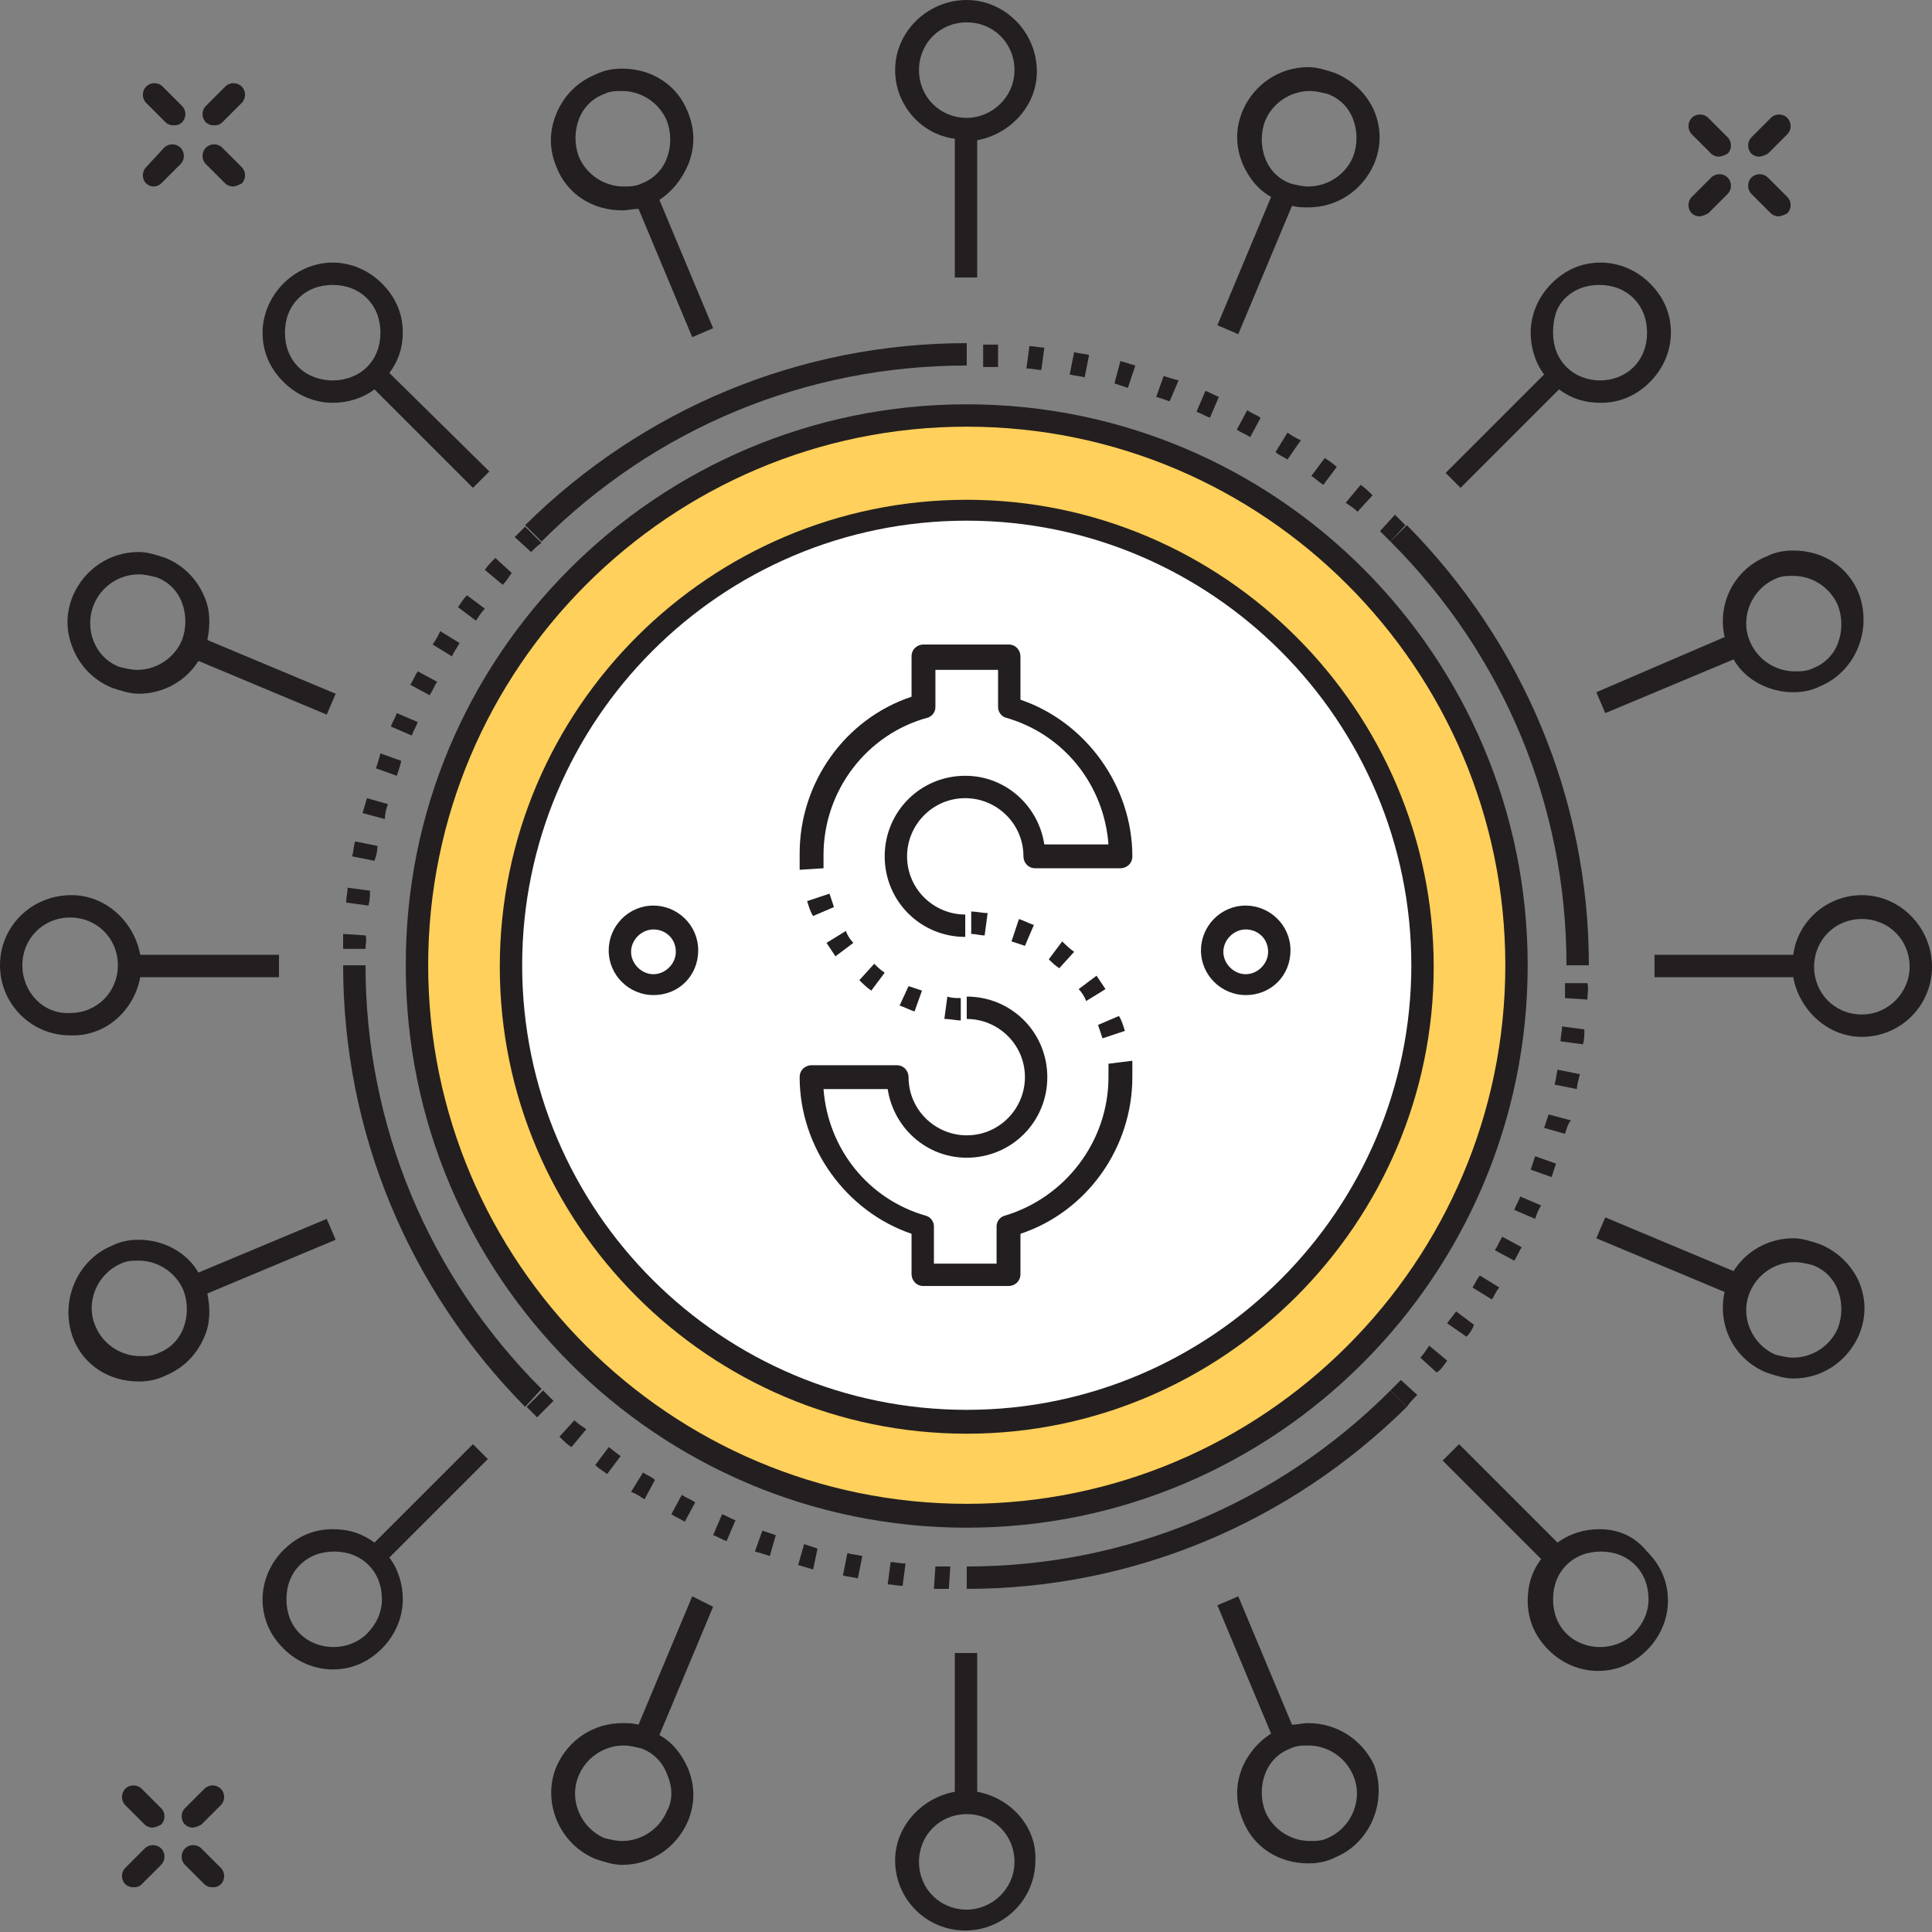 <?xml version="1.0" encoding="utf-8"?>
<!-- Generator: Adobe Illustrator 18.0.0, SVG Export Plug-In . SVG Version: 6.00 Build 0)  -->
<!DOCTYPE svg PUBLIC "-//W3C//DTD SVG 1.1//EN" "http://www.w3.org/Graphics/SVG/1.1/DTD/svg11.dtd">
<svg version="1.1" id="Layer_1" xmlns="http://www.w3.org/2000/svg" xmlns:xlink="http://www.w3.org/1999/xlink" x="0px" y="0px"
	 viewBox="0 0 129.5 129.5" enable-background="new 0 0 129.5 129.5" xml:space="preserve">
<rect x="0" y="0" width="129.5" height="129.5" fill="#808080" stroke="none"/>
<g>
	<g>
		<g>
			<g>
				<path fill="#231F20" d="M14.3,8.4c-0.2,0-0.4-0.1-0.5-0.2c-0.3-0.3-0.3-0.8,0-1.1l1.3-1.3c0.3-0.3,0.8-0.3,1.1,0
					c0.3,0.3,0.3,0.8,0,1.1l-1.3,1.3C14.7,8.4,14.5,8.4,14.3,8.4z"/>
			</g>
			<g>
				<path fill="#231F20" d="M10.3,12.5c-0.2,0-0.4-0.1-0.5-0.2c-0.3-0.3-0.3-0.8,0-1.1L11,9.9c0.3-0.3,0.8-0.3,1.1,0
					c0.3,0.3,0.3,0.8,0,1.1l-1.3,1.3C10.7,12.4,10.5,12.5,10.3,12.5z"/>
			</g>
			<g>
				<path fill="#231F20" d="M15.6,12.5c-0.2,0-0.4-0.1-0.5-0.2L13.8,11c-0.3-0.3-0.3-0.8,0-1.1c0.3-0.3,0.8-0.3,1.1,0l1.3,1.3
					c0.3,0.3,0.3,0.8,0,1.1C16,12.4,15.8,12.5,15.6,12.5z"/>
			</g>
			<g>
				<path fill="#231F20" d="M11.6,8.4c-0.2,0-0.4-0.1-0.5-0.2L9.8,6.9c-0.3-0.3-0.3-0.8,0-1.1c0.3-0.3,0.8-0.3,1.1,0l1.3,1.3
					c0.3,0.3,0.3,0.8,0,1.1C12,8.4,11.8,8.4,11.6,8.4z"/>
			</g>
		</g>
		<g>
			<g>
				<path fill="#231F20" d="M117.9,10.5c-0.2,0-0.4-0.1-0.5-0.2c-0.3-0.3-0.3-0.8,0-1.1l1.3-1.3c0.3-0.3,0.8-0.3,1.1,0
					c0.3,0.3,0.3,0.8,0,1.1l-1.3,1.3C118.3,10.4,118.1,10.5,117.9,10.5z"/>
			</g>
			<g>
				<path fill="#231F20" d="M113.9,14.5c-0.2,0-0.4-0.1-0.5-0.2c-0.3-0.3-0.3-0.8,0-1.1l1.3-1.3c0.3-0.3,0.8-0.3,1.1,0
					c0.3,0.3,0.3,0.8,0,1.1l-1.3,1.3C114.3,14.4,114.1,14.5,113.9,14.5z"/>
			</g>
			<g>
				<path fill="#231F20" d="M119.2,14.5c-0.2,0-0.4-0.1-0.5-0.2l-1.3-1.3c-0.3-0.3-0.3-0.8,0-1.1c0.3-0.3,0.8-0.3,1.1,0l1.3,1.3
					c0.3,0.3,0.3,0.8,0,1.1C119.6,14.4,119.4,14.5,119.2,14.5z"/>
			</g>
			<g>
				<path fill="#231F20" d="M115.2,10.5c-0.2,0-0.4-0.1-0.5-0.2l-1.3-1.3c-0.3-0.3-0.3-0.8,0-1.1c0.3-0.3,0.8-0.3,1.1,0l1.3,1.3
					c0.3,0.3,0.3,0.8,0,1.1C115.6,10.4,115.4,10.5,115.2,10.5z"/>
			</g>
		</g>
		<g>
			<g>
				<path fill="#231F20" d="M12.9,122.5c-0.2,0-0.4-0.1-0.5-0.2c-0.3-0.3-0.3-0.8,0-1.1l1.3-1.3c0.3-0.3,0.8-0.3,1.1,0
					c0.3,0.3,0.3,0.8,0,1.1l-1.3,1.3C13.3,122.4,13.1,122.5,12.9,122.5z"/>
			</g>
			<g>
				<path fill="#231F20" d="M8.9,126.5c-0.2,0-0.4-0.1-0.5-0.2c-0.3-0.3-0.3-0.8,0-1.1l1.3-1.3c0.3-0.3,0.8-0.3,1.1,0s0.3,0.8,0,1.1
					l-1.3,1.3C9.3,126.5,9.1,126.5,8.9,126.5z"/>
			</g>
			<g>
				<path fill="#231F20" d="M14.2,126.5c-0.2,0-0.4-0.1-0.5-0.2l-1.3-1.3c-0.3-0.3-0.3-0.8,0-1.1c0.3-0.3,0.8-0.3,1.1,0l1.3,1.3
					c0.3,0.3,0.3,0.8,0,1.1C14.6,126.5,14.4,126.5,14.2,126.5z"/>
			</g>
			<g>
				<path fill="#231F20" d="M10.2,122.5c-0.2,0-0.4-0.1-0.5-0.2L8.4,121c-0.3-0.3-0.3-0.8,0-1.1c0.3-0.3,0.8-0.3,1.1,0l1.3,1.3
					c0.3,0.3,0.3,0.8,0,1.1C10.6,122.4,10.4,122.5,10.2,122.5z"/>
			</g>
		</g>
		<g>
			<path fill="#231F20" d="M63.6,106.5c-0.3,0-0.7,0-1,0l0.1-1.5c0.3,0,0.7,0,1,0L63.6,106.5z M60.5,106.3c-0.3,0-0.7-0.1-1-0.1
				l0.2-1.5c0.3,0,0.6,0.1,1,0.1L60.5,106.3z M57.5,105.8c-0.3-0.1-0.7-0.1-1-0.2l0.3-1.5c0.3,0.1,0.6,0.1,1,0.2L57.5,105.8z
				 M54.5,105.2c-0.3-0.1-0.7-0.2-1-0.3l0.4-1.4c0.3,0.1,0.6,0.2,0.9,0.3L54.5,105.2z M51.6,104.3c-0.3-0.1-0.6-0.2-1-0.3l0.5-1.4
				c0.3,0.1,0.6,0.2,0.9,0.3L51.6,104.3z M48.7,103.3c-0.3-0.1-0.6-0.3-0.9-0.4l0.6-1.4c0.3,0.1,0.6,0.3,0.9,0.4L48.7,103.3z
				 M45.9,102c-0.3-0.2-0.6-0.3-0.9-0.5l0.7-1.3c0.3,0.2,0.6,0.3,0.9,0.5L45.9,102z M43.2,100.5c-0.3-0.2-0.6-0.4-0.9-0.5l0.8-1.3
				c0.3,0.2,0.6,0.3,0.8,0.5L43.2,100.5z M40.7,98.8c-0.3-0.2-0.6-0.4-0.8-0.6l0.9-1.2c0.3,0.2,0.5,0.4,0.8,0.6L40.7,98.8z M38.3,97
				c-0.3-0.2-0.5-0.4-0.8-0.7l1-1.1c0.2,0.2,0.5,0.4,0.8,0.6L38.3,97z M36,95c-0.2-0.2-0.5-0.5-0.7-0.7l1.1-1.1
				c0.2,0.2,0.5,0.5,0.7,0.7L36,95z"/>
		</g>
		<g>
			<path fill="#231F20" d="M35.2,94.3C27.4,86.4,23,75.9,23,64.7h1.5c0,10.7,4.2,20.8,11.8,28.4L35.2,94.3z"/>
		</g>
		<g>
			<path fill="#231F20" d="M24.5,63.6l-1.5,0c0-0.3,0-0.7,0-1l1.5,0.1C24.6,62.9,24.5,63.3,24.5,63.6z M24.7,60.7l-1.5-0.2
				c0-0.3,0.1-0.7,0.1-1l1.5,0.2C24.8,60,24.8,60.3,24.7,60.7z M25.1,57.7l-1.5-0.3c0.1-0.3,0.1-0.7,0.2-1l1.5,0.3
				C25.3,57.1,25.2,57.4,25.1,57.7z M25.8,54.9l-1.5-0.4c0.1-0.3,0.2-0.7,0.3-1l1.4,0.4C25.9,54.2,25.8,54.5,25.8,54.9z M26.6,52
				l-1.4-0.5c0.1-0.3,0.2-0.6,0.3-1l1.4,0.5C26.8,51.4,26.7,51.7,26.6,52z M27.6,49.3l-1.4-0.6c0.1-0.3,0.3-0.6,0.4-0.9l1.4,0.6
				C27.9,48.7,27.7,49,27.6,49.3z M28.8,46.6l-1.3-0.7c0.2-0.3,0.3-0.6,0.5-0.9l1.3,0.7C29.1,46,29,46.3,28.8,46.6z M30.3,44
				L29,43.2c0.2-0.3,0.4-0.6,0.5-0.9l1.3,0.8C30.6,43.5,30.4,43.7,30.3,44z M31.9,41.6l-1.2-0.9c0.2-0.3,0.4-0.6,0.6-0.8l1.2,0.9
				C32.3,41,32.1,41.3,31.9,41.6z M33.7,39.2l-1.2-1c0.2-0.3,0.4-0.5,0.7-0.8l1.1,1C34.1,38.7,33.9,39,33.7,39.2z M35.6,37l-1.1-1
				c0.2-0.2,0.5-0.5,0.7-0.7l1.1,1.1C36.1,36.5,35.8,36.8,35.6,37z"/>
		</g>
		<g>
			<path fill="#231F20" d="M36.3,36.3l-1.1-1.1C43.1,27.4,53.6,23,64.8,23v1.5C54,24.5,43.9,28.7,36.3,36.3z"/>
		</g>
		<g>
			<path fill="#231F20" d="M94.3,94.3l-1.1-1.1c0.2-0.2,0.5-0.5,0.7-0.7l1.1,1C94.7,93.8,94.5,94,94.3,94.3z M96.3,92l-1.1-1
				c0.2-0.2,0.4-0.5,0.6-0.8l1.2,1C96.8,91.5,96.6,91.8,96.3,92z M98.3,89.6L97,88.7c0.2-0.3,0.4-0.5,0.6-0.8l1.2,0.9
				C98.7,89.1,98.5,89.4,98.3,89.6z M100,87.1l-1.3-0.8c0.2-0.3,0.3-0.6,0.5-0.8l1.3,0.8C100.3,86.5,100.2,86.8,100,87.1z
				 M101.5,84.5l-1.3-0.7c0.2-0.3,0.3-0.6,0.5-0.9l1.3,0.7C101.8,83.9,101.7,84.2,101.5,84.5z M102.9,81.7l-1.4-0.6
				c0.1-0.3,0.3-0.6,0.4-0.9l1.4,0.6C103.1,81.1,103,81.4,102.9,81.7z M104,78.9l-1.4-0.5c0.1-0.3,0.2-0.6,0.3-0.9l1.4,0.5
				C104.2,78.3,104.1,78.6,104,78.9z M104.9,76l-1.4-0.4c0.1-0.3,0.2-0.6,0.3-0.9l1.5,0.4C105.1,75.3,105,75.7,104.9,76z M105.7,73
				l-1.5-0.3c0.1-0.3,0.1-0.6,0.2-1l1.5,0.3C105.8,72.4,105.7,72.7,105.7,73z M106.1,70l-1.5-0.2c0-0.3,0.1-0.6,0.1-1l1.5,0.2
				C106.2,69.3,106.2,69.7,106.1,70z M106.4,67l-1.5-0.1c0-0.3,0-0.7,0-1l1.5,0C106.5,66.3,106.4,66.6,106.4,67z"/>
		</g>
		<g>
			<path fill="#231F20" d="M64.8,106.5V105c10.7,0,20.8-4.2,28.4-11.8l1.1,1.1C86.4,102.1,75.9,106.5,64.8,106.5z"/>
		</g>
		<g>
			<path fill="#231F20" d="M93.2,36.3c-0.2-0.2-0.5-0.5-0.7-0.7l1-1.1c0.2,0.2,0.5,0.5,0.7,0.7L93.2,36.3z M91,34.3
				c-0.2-0.2-0.5-0.4-0.8-0.6l1-1.2c0.3,0.2,0.5,0.4,0.8,0.7L91,34.3z M88.7,32.5c-0.3-0.2-0.5-0.4-0.8-0.6l0.9-1.2
				c0.3,0.2,0.6,0.4,0.8,0.6L88.7,32.5z M86.3,30.8c-0.3-0.2-0.6-0.3-0.8-0.5l0.8-1.3c0.3,0.2,0.6,0.4,0.9,0.5L86.3,30.8z
				 M83.8,29.3c-0.3-0.2-0.6-0.3-0.9-0.5l0.7-1.3c0.3,0.2,0.6,0.3,0.9,0.5L83.8,29.3z M81.1,28c-0.3-0.1-0.6-0.3-0.9-0.4l0.6-1.4
				c0.3,0.1,0.6,0.3,0.9,0.4L81.1,28z M78.4,26.9c-0.3-0.1-0.6-0.2-0.9-0.3l0.5-1.4c0.3,0.1,0.6,0.2,1,0.3L78.4,26.9z M75.6,26
				c-0.3-0.1-0.6-0.2-0.9-0.3l0.4-1.5c0.3,0.1,0.7,0.2,1,0.3L75.6,26z M72.7,25.3c-0.3-0.1-0.6-0.1-1-0.2l0.3-1.5
				c0.3,0.1,0.7,0.1,1,0.2L72.7,25.3z M69.8,24.8c-0.3,0-0.6-0.1-1-0.1l0.2-1.5c0.3,0,0.7,0.1,1,0.1L69.8,24.8z M66.9,24.6
				c-0.3,0-0.7,0-1,0l0-1.5c0.3,0,0.7,0,1,0L66.9,24.6z"/>
		</g>
		<g>
			<path fill="#231F20" d="M106.5,64.7H105c0-10.7-4.2-20.8-11.8-28.4l1.1-1.1C102.1,43.1,106.5,53.6,106.5,64.7z"/>
		</g>
		<g>
			<circle fill="#FFD05B" cx="64.8" cy="64.8" r="36.9"/>
			<path fill="#231F20" d="M64.8,102.4c-20.8,0-37.6-16.9-37.6-37.6C27.1,44,44,27.1,64.8,27.1c20.8,0,37.6,16.9,37.6,37.6
				C102.4,85.5,85.5,102.4,64.8,102.4z M64.8,28.6c-19.9,0-36.1,16.2-36.1,36.1c0,19.9,16.2,36.1,36.1,36.1
				c19.9,0,36.1-16.2,36.1-36.1C100.9,44.8,84.7,28.6,64.8,28.6z"/>
		</g>
		<g>
			<circle fill="#FFFFFF" cx="64.8" cy="64.8" r="30.6"/>
			<path fill="#231F20" d="M64.8,96.1c-17.3,0-31.3-14.1-31.3-31.3c0-17.3,14.1-31.3,31.3-31.3s31.3,14.1,31.3,31.3
				C96.1,82,82,96.1,64.8,96.1z M64.8,34.9c-16.5,0-29.8,13.4-29.8,29.8c0,16.5,13.4,29.8,29.8,29.8s29.8-13.4,29.8-29.8
				C94.6,48.3,81.2,34.9,64.8,34.9z"/>
		</g>
		<g>
			<path fill="#231F20" d="M83.5,66.7c-1.6,0-3-1.3-3-3c0-1.6,1.3-3,3-3c1.6,0,3,1.3,3,3C86.5,65.4,85.2,66.7,83.5,66.7z M83.5,62.3
				c-0.8,0-1.5,0.7-1.5,1.5c0,0.8,0.7,1.5,1.5,1.5s1.5-0.7,1.5-1.5C85,62.9,84.3,62.3,83.5,62.3z"/>
		</g>
		<g>
			<path fill="#231F20" d="M43.8,66.7c-1.6,0-3-1.3-3-3c0-1.6,1.3-3,3-3c1.6,0,3,1.3,3,3C46.8,65.4,45.5,66.7,43.8,66.7z M43.8,62.3
				c-0.8,0-1.5,0.7-1.5,1.5c0,0.8,0.7,1.5,1.5,1.5s1.5-0.7,1.5-1.5C45.3,62.9,44.6,62.3,43.8,62.3z"/>
		</g>
		<g>
			<path fill="#231F20" d="M71,64.9l1-1.1c-0.3-0.2-0.6-0.5-0.8-0.7l-0.9,1.2C70.5,64.5,70.7,64.7,71,64.9z"/>
			<path fill="#231F20" d="M72.3,66.3c0.2,0.2,0.4,0.5,0.5,0.8l1.3-0.8c-0.2-0.3-0.4-0.6-0.6-0.9L72.3,66.3z"/>
			<path fill="#231F20" d="M67.8,63.1c0.3,0.1,0.6,0.2,0.9,0.3l0.6-1.4c-0.3-0.1-0.7-0.3-1-0.4L67.8,63.1z"/>
			<path fill="#231F20" d="M74.3,71.3c0,0.3,0,0.6,0,0.9c0,4.3-2.9,8.1-7,9.3c-0.3,0.1-0.5,0.4-0.5,0.7v2.5h-4.2v-2.5
				c0-0.3-0.2-0.6-0.5-0.7c-3.9-1.1-6.6-4.5-6.9-8.5h4.3c0.4,2.6,2.6,4.6,5.3,4.6c3,0,5.4-2.4,5.4-5.4c0-3-2.4-5.4-5.4-5.4v1.5
				c2.1,0,3.9,1.7,3.9,3.9c0,2.1-1.7,3.9-3.9,3.9c-2.1,0-3.9-1.7-3.9-3.9c0-0.4-0.3-0.8-0.8-0.8h-5.7c-0.4,0-0.8,0.3-0.8,0.8
				c0,4.7,3.1,9,7.5,10.5v2.7c0,0.4,0.3,0.8,0.8,0.8h5.7c0.4,0,0.8-0.3,0.8-0.8v-2.7c4.5-1.5,7.5-5.8,7.5-10.5c0-0.4,0-0.7,0-1.1
				L74.3,71.3z"/>
			<path fill="#231F20" d="M75.4,69.1c-0.1-0.3-0.2-0.7-0.4-1l-1.4,0.6c0.1,0.3,0.2,0.6,0.3,0.9L75.4,69.1z"/>
			<path fill="#231F20" d="M66,62.7l0.2-1.5c-0.4,0-0.7-0.1-1.1-0.1l0,1.5C65.4,62.6,65.7,62.7,66,62.7z"/>
			<path fill="#231F20" d="M55.2,58.2c0-0.3,0-0.6,0-0.9c0-4.3,2.9-8.1,7-9.2c0.3-0.1,0.5-0.4,0.5-0.7v-2.5h4.2v2.5
				c0,0.3,0.2,0.6,0.5,0.7c3.9,1.1,6.6,4.5,6.9,8.5h-4.3c-0.4-2.6-2.6-4.6-5.3-4.6c-3,0-5.4,2.4-5.4,5.4c0,3,2.4,5.4,5.4,5.4v-1.5
				c-2.1,0-3.9-1.7-3.9-3.9c0-2.1,1.7-3.9,3.9-3.9c2.1,0,3.9,1.7,3.9,3.9c0,0.4,0.3,0.8,0.8,0.8h5.7c0.4,0,0.8-0.3,0.8-0.8
				c0-4.7-3.1-9-7.5-10.5V44c0-0.4-0.3-0.8-0.8-0.8h-5.7c-0.4,0-0.8,0.3-0.8,0.8v2.7c-4.5,1.5-7.5,5.8-7.5,10.5c0,0.4,0,0.7,0,1.1
				L55.2,58.2z"/>
			<path fill="#231F20" d="M64.4,68.4l0-1.5c-0.3,0-0.6,0-0.9-0.1l-0.2,1.5C63.7,68.3,64.1,68.4,64.4,68.4z"/>
			<path fill="#231F20" d="M54.1,60.4c0.1,0.3,0.2,0.7,0.4,1l1.4-0.6c-0.1-0.3-0.2-0.6-0.3-0.9L54.1,60.4z"/>
			<path fill="#231F20" d="M57.2,63.2c-0.2-0.2-0.4-0.5-0.5-0.8l-1.3,0.8c0.2,0.3,0.4,0.6,0.6,0.9L57.2,63.2z"/>
			<path fill="#231F20" d="M60.3,67.4c0.3,0.1,0.7,0.3,1,0.4l0.5-1.4c-0.3-0.1-0.6-0.2-0.9-0.3L60.3,67.4z"/>
			<path fill="#231F20" d="M58.4,66.4l0.9-1.2c-0.3-0.2-0.5-0.4-0.7-0.6l-1,1.1C57.8,65.9,58.1,66.2,58.4,66.4z"/>
		</g>
		<g>
			<path fill="#231F20" d="M64.8,0C62.2,0,60,2.1,60,4.7c0,2.3,1.7,4.3,4,4.6v9.3h1.5V9.4c2.2-0.4,4-2.3,4-4.6
				C69.5,2.1,67.3,0,64.8,0z M64.8,7.9c-1.8,0-3.2-1.4-3.2-3.2c0-1.8,1.4-3.2,3.2-3.2c1.8,0,3.2,1.4,3.2,3.2
				C68,6.5,66.5,7.9,64.8,7.9z"/>
			<path fill="#231F20" d="M65.5,120.1v-9.3H64v9.3c-2.2,0.4-4,2.3-4,4.6c0,2.6,2.1,4.7,4.7,4.7c2.6,0,4.7-2.1,4.7-4.7
				C69.5,122.4,67.7,120.5,65.5,120.1z M64.8,128c-1.8,0-3.2-1.4-3.2-3.2c0-1.8,1.4-3.2,3.2-3.2c1.8,0,3.2,1.4,3.2,3.2
				C68,126.6,66.5,128,64.8,128z"/>
			<path fill="#231F20" d="M124.8,60c-2.3,0-4.3,1.7-4.6,4h-9.3v1.5h9.3c0.4,2.2,2.3,4,4.6,4c2.6,0,4.7-2.1,4.7-4.7
				C129.5,62.2,127.4,60,124.8,60z M124.8,68c-1.8,0-3.2-1.4-3.2-3.2c0-1.8,1.4-3.2,3.2-3.2c1.8,0,3.2,1.4,3.2,3.2
				C128,66.5,126.6,68,124.8,68z"/>
			<path fill="#231F20" d="M9.4,65.5h9.3V64H9.4c-0.4-2.2-2.3-4-4.6-4C2.1,60,0,62.1,0,64.7c0,2.6,2.1,4.7,4.7,4.7
				C7.1,69.5,9,67.7,9.4,65.5z M1.5,64.7c0-1.8,1.4-3.2,3.2-3.2c1.8,0,3.2,1.4,3.2,3.2c0,1.8-1.4,3.2-3.2,3.2
				C2.9,68,1.5,66.5,1.5,64.7z"/>
			<path fill="#231F20" d="M97.9,32.7l6.6-6.6c0.8,0.6,1.7,0.9,2.8,0.9c1.3,0,2.4-0.5,3.3-1.4c0.9-0.9,1.4-2.1,1.4-3.3
				c0-1.3-0.5-2.4-1.4-3.3c-0.9-0.9-2.1-1.4-3.3-1.4c-1.3,0-2.4,0.5-3.3,1.4c-0.9,0.9-1.4,2.1-1.4,3.3c0,1,0.3,2,0.9,2.8l-6.6,6.6
				L97.9,32.7z M104.9,20c0.6-0.6,1.4-0.9,2.3-0.9c0.9,0,1.7,0.3,2.3,0.9c0.6,0.6,0.9,1.4,0.9,2.3s-0.3,1.7-0.9,2.3
				c-1.2,1.2-3.3,1.2-4.5,0c-0.6-0.6-0.9-1.4-0.9-2.3S104.3,20.6,104.9,20z"/>
			<path fill="#231F20" d="M31.7,96.8l-6.6,6.6c-0.8-0.6-1.7-0.9-2.8-0.9c-1.3,0-2.4,0.5-3.3,1.4c-0.9,0.9-1.4,2.1-1.4,3.3
				c0,1.3,0.5,2.4,1.4,3.3c0.9,0.9,2.1,1.4,3.3,1.4c1.3,0,2.4-0.5,3.3-1.4c0.9-0.9,1.4-2.1,1.4-3.3c0-1-0.3-2-0.9-2.8l6.6-6.6
				L31.7,96.8z M24.6,109.5c-1.2,1.2-3.3,1.2-4.5,0c-0.6-0.6-0.9-1.4-0.9-2.3s0.3-1.7,0.9-2.3c0.6-0.6,1.4-0.9,2.3-0.9
				c0.9,0,1.7,0.3,2.3,0.9c0.6,0.6,0.9,1.4,0.9,2.3S25.2,108.9,24.6,109.5z"/>
			<path fill="#231F20" d="M107.2,102.5c-1,0-2,0.3-2.8,0.9l-6.6-6.6l-1.1,1.1l6.6,6.6c-0.6,0.8-0.9,1.7-0.9,2.8
				c0,1.3,0.5,2.4,1.4,3.3c0.9,0.9,2.1,1.4,3.3,1.4c1.3,0,2.4-0.5,3.3-1.4c0.9-0.9,1.4-2.1,1.4-3.3c0-1.3-0.5-2.4-1.4-3.3
				C109.6,103,108.5,102.5,107.2,102.5z M109.5,109.5c-1.2,1.2-3.3,1.2-4.5,0c-0.6-0.6-0.9-1.4-0.9-2.3s0.3-1.7,0.9-2.3
				c0.6-0.6,1.4-0.9,2.3-0.9c0.9,0,1.7,0.3,2.3,0.9c0.6,0.6,0.9,1.4,0.9,2.3S110.1,108.9,109.5,109.5z"/>
			<path fill="#231F20" d="M27,22.3c0-1.3-0.5-2.4-1.4-3.3c-0.9-0.9-2.1-1.4-3.3-1.4S19.9,18.1,19,19c-0.9,0.9-1.4,2.1-1.4,3.3
				c0,1.3,0.5,2.4,1.4,3.3c0.9,0.9,2.1,1.4,3.3,1.4c1,0,2-0.3,2.8-0.9l6.6,6.6l1.1-1.1L26.1,25C26.7,24.2,27,23.3,27,22.3z M20,24.6
				c-0.6-0.6-0.9-1.4-0.9-2.3c0-0.9,0.3-1.7,0.9-2.3c0.6-0.6,1.4-0.9,2.3-0.9s1.7,0.3,2.3,0.9c0.6,0.6,0.9,1.4,0.9,2.3
				c0,0.9-0.3,1.7-0.9,2.3C23.4,25.8,21.2,25.8,20,24.6z"/>
			<path fill="#231F20" d="M46.1,11.1c0.5-1.2,0.5-2.4,0-3.6c-0.7-1.8-2.4-2.9-4.4-2.9c-0.6,0-1.2,0.1-1.8,0.4
				c-1.2,0.5-2.1,1.4-2.6,2.6c-0.5,1.2-0.5,2.4,0,3.6c0.7,1.8,2.4,2.9,4.4,2.9c0.4,0,0.7-0.1,1.1-0.1l3.6,8.6l1.4-0.6l-3.6-8.6
				C45.1,12.8,45.7,12,46.1,11.1z M38.8,10.5c-0.3-0.8-0.3-1.7,0-2.5c0.3-0.8,0.9-1.4,1.7-1.7c0.4-0.2,0.8-0.2,1.2-0.2
				c1.3,0,2.5,0.8,3,2c0.3,0.8,0.3,1.7,0,2.5c-0.3,0.8-0.9,1.4-1.7,1.7c-0.4,0.2-0.8,0.2-1.2,0.2C40.5,12.5,39.3,11.7,38.8,10.5z"/>
			<path fill="#231F20" d="M87.7,115.5c-0.4,0-0.7,0.1-1.1,0.1l-3.6-8.6l-1.4,0.6l3.6,8.6c-0.8,0.5-1.5,1.3-1.9,2.2
				c-0.5,1.2-0.5,2.4,0,3.6c0.7,1.8,2.4,2.9,4.4,2.9c0.6,0,1.2-0.1,1.8-0.4c2.4-1,3.5-3.8,2.6-6.2C91.3,116.6,89.6,115.5,87.7,115.5
				z M89,123.2c-0.4,0.2-0.8,0.2-1.2,0.2c-1.3,0-2.5-0.8-3-2c-0.3-0.8-0.3-1.7,0-2.5c0.3-0.8,0.9-1.4,1.7-1.7
				c0.4-0.2,0.8-0.2,1.2-0.2c1.3,0,2.5,0.8,3,2C91.4,120.6,90.6,122.5,89,123.2z"/>
			<path fill="#231F20" d="M107,46.4l0.6,1.4l8.6-3.6c0.8,1.4,2.4,2.2,4,2.2c0.6,0,1.2-0.1,1.8-0.4c2.4-1,3.5-3.8,2.6-6.2
				c-0.7-1.8-2.4-2.9-4.4-2.9c-0.6,0-1.2,0.1-1.8,0.4c-2.2,0.9-3.3,3.2-2.8,5.4L107,46.4z M119,38.8c0.4-0.2,0.8-0.2,1.2-0.2
				c1.3,0,2.5,0.8,3,2c0.3,0.8,0.3,1.7,0,2.5c-0.3,0.8-0.9,1.4-1.7,1.7c-0.4,0.2-0.8,0.2-1.2,0.2c-1.3,0-2.5-0.8-3-2
				C116.6,41.4,117.4,39.5,119,38.8z"/>
			<path fill="#231F20" d="M22.5,83.1l-0.6-1.4l-8.6,3.6c-0.8-1.4-2.4-2.2-4-2.2c-0.6,0-1.2,0.1-1.8,0.4c-2.4,1-3.5,3.8-2.6,6.2
				c0.7,1.8,2.4,2.9,4.4,2.9c0.6,0,1.2-0.1,1.8-0.4c1.2-0.5,2.1-1.4,2.6-2.6c0.4-0.9,0.4-1.9,0.2-2.9L22.5,83.1z M12.3,89
				c-0.3,0.8-0.9,1.4-1.7,1.7c-0.4,0.2-0.8,0.2-1.2,0.2c-1.3,0-2.5-0.8-3-2c-0.7-1.6,0.1-3.5,1.7-4.2c0.4-0.2,0.8-0.2,1.2-0.2
				c1.3,0,2.5,0.8,3,2C12.6,87.3,12.6,88.2,12.3,89z"/>
			<path fill="#231F20" d="M89.5,4.9c-0.6-0.2-1.2-0.4-1.8-0.4c-1.9,0-3.6,1.1-4.4,2.9c-0.5,1.2-0.5,2.4,0,3.6
				c0.4,0.9,1,1.7,1.9,2.2l-3.6,8.6l1.4,0.6l3.6-8.6c0.4,0.1,0.7,0.1,1.1,0.1c1.9,0,3.6-1.1,4.4-2.9c0.5-1.2,0.5-2.4,0-3.6
				C91.6,6.3,90.7,5.4,89.5,4.9z M90.7,10.5c-0.5,1.2-1.7,2-3,2c-0.4,0-0.8-0.1-1.2-0.2c-0.8-0.3-1.4-0.9-1.7-1.7
				c-0.3-0.8-0.3-1.7,0-2.5c0.5-1.2,1.7-2,3-2c0.4,0,0.8,0.1,1.2,0.2c0.8,0.3,1.4,0.9,1.7,1.7C91,8.8,91,9.7,90.7,10.5z"/>
			<path fill="#231F20" d="M46.4,107l-3.6,8.6c-0.4-0.1-0.7-0.1-1.1-0.1c-1.9,0-3.6,1.1-4.4,2.9c-1,2.4,0.2,5.2,2.6,6.2
				c0.6,0.2,1.2,0.4,1.8,0.4h0c1.9,0,3.6-1.1,4.4-2.9c0.5-1.2,0.5-2.4,0-3.6c-0.4-0.9-1-1.7-1.9-2.2l3.6-8.6L46.4,107z M44.7,121.4
				c-0.5,1.2-1.7,2-3,2c-0.4,0-0.8-0.1-1.2-0.2c-1.6-0.7-2.4-2.6-1.7-4.2c0.5-1.2,1.7-2,3-2c0.4,0,0.8,0.1,1.2,0.2
				c0.8,0.3,1.4,0.9,1.7,1.7C45.1,119.8,45.1,120.7,44.7,121.4z"/>
			<path fill="#231F20" d="M122,83.4c-0.6-0.2-1.2-0.4-1.8-0.4c-1.7,0-3.2,0.9-4,2.2l-8.6-3.6l-0.6,1.4l8.6,3.6
				c-0.5,2.2,0.6,4.5,2.8,5.4c0.6,0.2,1.2,0.4,1.8,0.4c1.9,0,3.6-1.1,4.4-2.9c0.5-1.2,0.5-2.4,0-3.6C124.1,84.8,123.2,83.9,122,83.4
				z M123.2,89c-0.5,1.2-1.7,2-3,2c-0.4,0-0.8-0.1-1.2-0.2c-1.6-0.7-2.4-2.6-1.7-4.2c0.5-1.2,1.7-2,3-2c0.4,0,0.8,0.1,1.2,0.2
				c0.8,0.3,1.4,0.9,1.7,1.7C123.5,87.3,123.5,88.2,123.2,89z"/>
			<path fill="#231F20" d="M7.5,46.1c0.6,0.2,1.2,0.4,1.8,0.4c1.7,0,3.2-0.9,4-2.2l8.6,3.6l0.6-1.4l-8.6-3.6c0.2-1,0.2-2-0.2-2.9
				c-0.5-1.2-1.4-2.1-2.6-2.6c-0.6-0.2-1.2-0.4-1.8-0.4c-1.9,0-3.6,1.1-4.4,2.9c-0.5,1.2-0.5,2.4,0,3.6C5.4,44.7,6.3,45.6,7.5,46.1z
				 M6.3,40.5c0.5-1.2,1.7-2,3-2c0.4,0,0.8,0.1,1.2,0.2c0.8,0.3,1.4,0.9,1.7,1.7s0.3,1.7,0,2.5c-0.5,1.2-1.7,2-3,2
				c-0.4,0-0.8-0.1-1.2-0.2C6.4,44.1,5.6,42.2,6.3,40.5z"/>
		</g>
	</g>
</g>
</svg>

